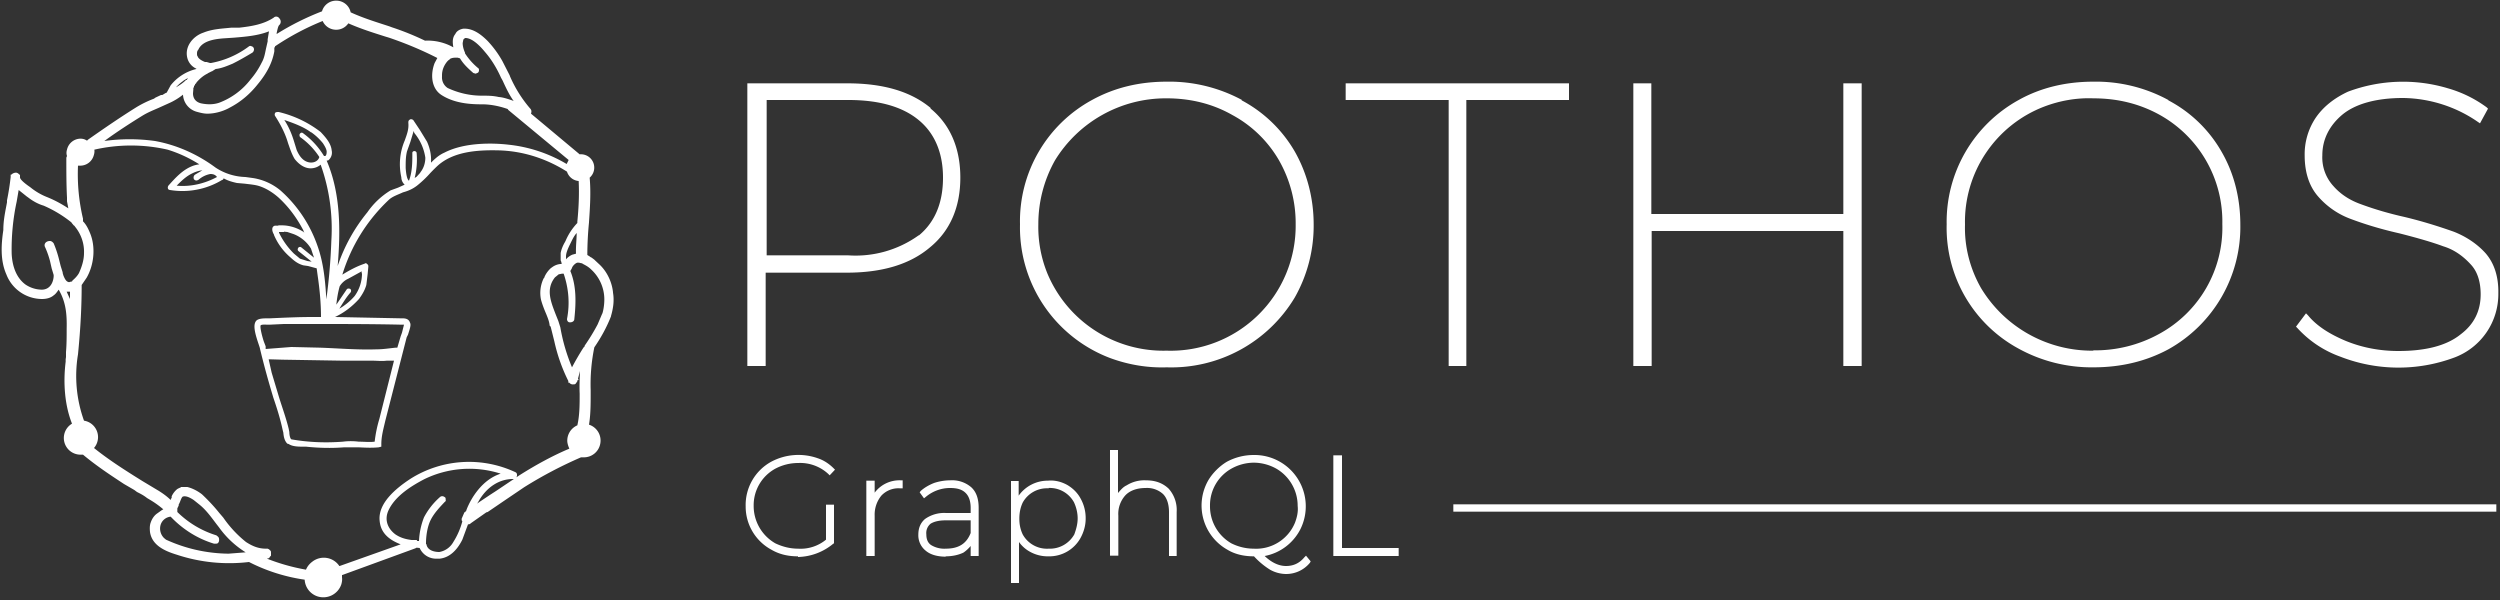 <svg xmlns="http://www.w3.org/2000/svg" width="750" height="180" fill="none">
  <rect width="100%" height="100%" fill="#333333" stroke="none"/>
  <style>
    :root {
      --logo-color: white;
    }
  </style>
  <rect width="100%" height="100%" />
  <path fill="white" d="M275.6 70.6a32.5 32.5 0 0 1-21.2 6H230V30h24.5c9.2 0 16.3 2 21.2 6.1 4.8 4 7.2 9.9 7.2 17.2 0 7.5-2.4 13.3-7.2 17.3Zm3.6-38.2c-6-5-14.3-7.4-25-7.4h-30v84.8h5.5v-28H254c10.7 0 19-2.5 25-7.6 6-4.9 9.1-12 9.1-20.9 0-8.8-3-15.9-9-20.8h.1Zm70.8 72.8A37.7 37.7 0 0 1 314.2 82a37 37 0 0 1-2.7-14.7 39 39 0 0 1 5-19.2A39 39 0 0 1 350 29.5c7.3 0 13.9 1.7 19.7 5a35.8 35.8 0 0 1 14 13.6 38.1 38.1 0 0 1 5 19.2 37.5 37.5 0 0 1-38.7 37.9ZM372.6 30a46 46 0 0 0-22.6-5.5c-8.2 0-15.7 1.8-22.4 5.5A41.4 41.4 0 0 0 306 67.3a41.9 41.9 0 0 0 27 40.1c5.4 2 11.2 3 17 2.8a43.2 43.2 0 0 0 38.4-20.9 43.6 43.6 0 0 0 5.7-21.9c0-8-2-15.5-5.7-22a40.2 40.2 0 0 0-15.9-15.3V30Zm31.2 0h30.8v79.8h5.3V30h30.8v-5h-67v5Zm149.1 34.2h-57.5V25H490v84.8h5.5V69.3H553v40.5h5.5V25H553v39.2Zm75.1 41a38.9 38.9 0 0 1-33.7-18.8c-3.3-5.8-5-12.4-4.8-19A37 37 0 0 1 613.2 32c4.7-1.8 9.8-2.7 14.8-2.5 7.2 0 13.8 1.6 19.8 4.9a36.6 36.6 0 0 1 18.9 32.8 36.3 36.3 0 0 1-19 33 39.8 39.8 0 0 1-19.8 4.9h.1ZM650.5 30a45.5 45.5 0 0 0-22.5-5.5c-8.2 0-15.8 1.8-22.4 5.5A41.7 41.7 0 0 0 584 67.3a41.2 41.2 0 0 0 21.6 37.3 45.4 45.4 0 0 0 22.4 5.6c8.3 0 15.8-1.8 22.5-5.4a42 42 0 0 0 21.6-37.4c0-8-1.9-15.5-5.7-22a39.5 39.5 0 0 0-15.9-15.3V30Zm95.2 46c-2.6-2.9-6-5.1-9.6-6.5-4.8-1.7-9.7-3.2-14.7-4.4-4.5-1-9-2.3-13.3-3.9-3.3-1.2-6-3-8.1-5.4a12.7 12.7 0 0 1-3.3-9.2c0-4.9 2.2-9 6-12.2 4-3.3 10.3-5 18.2-5 8 .1 15.9 2.6 22.5 7.2l.6.4 2.4-4.4-.4-.4a36.4 36.4 0 0 0-11.6-5.7 47 47 0 0 0-30 1c-4.3 2-7.6 4.7-9.8 8a19.7 19.7 0 0 0-3.2 11.1c0 5 1.3 9.2 4 12.3 2.6 3 5.9 5.3 9.6 6.7 3.7 1.4 8.6 3 14.8 4.4 5.5 1.4 10 2.7 13.2 3.9 3.3 1 6 3 8.2 5.4 2 2.1 3 5.2 3 9 0 5-2 9-6 12-4.2 3.4-10.5 5-18.7 5-5.5 0-10.8-1-15.7-3-4.8-2-8.8-4.5-11.4-7.7l-.6-.6-3 4 .4.4a32 32 0 0 0 12.9 8.6 48 48 0 0 0 34.1.3A20.3 20.3 0 0 0 749.5 88c.1-4.9-1.2-9-3.8-12Zm-497.3 76h1.3v10.9a14 14 0 0 1-4.6 2.7 16.6 16.6 0 0 1-13.5-1c-2.3-1.2-4.2-3-5.5-5.2a15.4 15.4 0 0 1-1.9-7.6 14 14 0 0 1 7.5-12.8 16 16 0 0 1 7.7-1.8c2.1 0 4 .3 5.8 1a11 11 0 0 1 4.5 2.8l-.8 1a12.7 12.7 0 0 0-9.5-3.5 13.7 13.7 0 0 0-12 6.5c-1 2.1-1.7 4.4-1.7 6.8a13.3 13.3 0 0 0 13.7 13.5c3.7 0 6.6-1.1 8.9-3v-10.4Z"/>
  <path fill="white" d="M239.4 137.6a14.4 14.4 0 0 0-12.8 7 13.6 13.6 0 0 0-1.8 7.1 13.5 13.5 0 0 0 7.1 12.4 16.2 16.2 0 0 0 13 .9 13 13 0 0 0 4.2-2.6v-10h-.2v10l-.2.2a13.3 13.3 0 0 1-9.3 3.1 14.6 14.6 0 0 1-12.4-6.9 13.4 13.4 0 0 1-1.9-7 13.8 13.8 0 0 1 7-12.1 15 15 0 0 1 7.3-1.9c3.8 0 7 1.1 9.4 3.3l.2-.2a9.5 9.5 0 0 0-4-2.4c-1.8-.6-3.7-.9-5.6-.9Zm0 29.3c-3 0-5.6-.6-8-2a14.7 14.7 0 0 1-7.7-13 14.8 14.8 0 0 1 7.7-13.4 17.4 17.4 0 0 1 14-1c1.8.6 3.4 1.7 4.7 3l.4.4-1.6 1.7-.4-.4a12.4 12.4 0 0 0-9-3.3c-2.5 0-4.8.6-6.9 1.7a12.5 12.5 0 0 0-6.5 11.1 12.9 12.9 0 0 0 6.5 11.3c2.1 1 4.4 1.6 6.8 1.6a12 12 0 0 0 8.4-2.7v-10.5h2.4V163l-.2.1c-3 2.5-6.7 3.9-10.6 4v-.2Zm25.6-21a10 10 0 0 1 5.3-1.3v1.3h-.3c-2.6 0-4.6.8-6 2.4a9.4 9.4 0 0 0-2.2 6.6v11.3h-1.2v-21.6h1.3v5.3a7.8 7.8 0 0 1 3.2-4"/>
  <path fill="white" d="M269.7 145.2c-1.5 0-3 .4-4.4 1.2-1 .6-1.8 1.5-2.4 2.6l.8-1.1a8 8 0 0 1 6-2.5v-.2Zm-8.7 20.5h.4v-11c0-1 0-1.9.3-2.8l-.3 1v-7.7h-.4v20.5Zm1.5 1.1h-2.6v-22.6h2.5v3.6a9.3 9.3 0 0 1 7.9-3.7h.5v2.4h-.8a7 7 0 0 0-5.6 2.2 9 9 0 0 0-2 6v12.1Zm29.3-6.8v-4.3h-8c-2.3 0-4 .3-5 1a4.4 4.4 0 0 0-1.6 3.6 4.4 4.4 0 0 0 1.8 3.7c1 .9 2.6 1.3 4.7 1.3 3.9 0 6.6-1.8 8-5.3Zm-.8-13.4c1.3 1.3 2 3.3 2 5.8v13.8h-1.4v-4.4a7.7 7.7 0 0 1-3 3.3 9.3 9.3 0 0 1-5 1.2c-2 .1-4-.5-5.7-1.7a5.5 5.5 0 0 1-2.1-4.3 5.4 5.4 0 0 1 1.9-4.3c1.3-1.1 3.3-1.7 6-1.7h8v-2.1c0-2.1-.6-3.8-1.8-4.9a7.3 7.3 0 0 0-5-1.6c-2.8 0-5.6 1-7.7 3l-.8-1.1c1.2-1 2.4-1.8 3.9-2.2 1.4-.7 3-1 4.6-1 2.7 0 4.7.8 6 2"/>
  <path fill="white" d="M283.8 156.1c-2.2 0-3.6.4-4.6 1a3.6 3.6 0 0 0-1.3 3.2c0 1.4.4 2.5 1.4 3.2 1.3.8 2.9 1.2 4.4 1.1 3.8 0 6.2-1.4 7.5-4.7v-3.8h-7.4Zm0-1.1c-2.6 0-4.5.4-5.6 1.5a4.9 4.9 0 0 0-1.8 3.9c0 1.6.7 3 2 4 1.2 1 3 1.5 5.3 1.5 2 0 4-.5 5.5-1.7a8.9 8.9 0 0 1-5.5 1.5 8 8 0 0 1-5-1.4 5 5 0 0 1-2-4c0-1.6.6-2.9 1.8-3.9 1.1-.8 3-1.4 5.3-1.4h8.5v10.7h.3v-13.3c0-2.4-.6-4.3-2-5.5a8 8 0 0 0-5.4-1.9 12.9 12.9 0 0 0-8 2.8l.2.2c2.2-1.8 5-2.8 7.8-2.7 2.2 0 4 .6 5.2 1.8 1.1 1.1 2 3 2 5.3v2.6h-8.6Zm0 12c-2.6 0-4.7-.6-6.1-1.8a5.9 5.9 0 0 1-2.2-4.8c0-1.9.6-3.5 2-4.7a9.9 9.9 0 0 1 6.3-1.8h7.4v-1.5c0-2-.5-3.5-1.5-4.5-1.1-1.1-2.6-1.5-4.7-1.5-2.7 0-5.3 1-7.3 2.7l-.5.4-1.3-1.8.3-.4c1.1-1 2.5-1.8 4-2.4 1.5-.5 3.2-.8 4.8-.8a8.8 8.8 0 0 1 6.4 2.1c1.5 1.4 2.2 3.4 2.2 6.2v14.4h-2.4v-3c-.6.7-1.3 1.4-2.2 2-1.5.7-3.3 1.1-5.3 1.1v.1Zm35.4-3a9 9 0 0 0 3.3-3.4 10.6 10.6 0 0 0 .1-10 8.8 8.8 0 0 0-8.2-4.8 9.5 9.5 0 0 0-8 4.6c-.8 1.6-1.3 3.4-1.2 5.2 0 1.8.4 3.5 1.2 5a8.8 8.8 0 0 0 8 4.6c1.8 0 3.4-.5 4.8-1.2Zm.8-18c1.6.9 2.8 2.2 3.7 3.9 1 1.7 1.5 3.7 1.4 5.7a10 10 0 0 1-1.4 5.5 11 11 0 0 1-3.7 4c-1.7.9-3.6 1.4-5.6 1.3a9.8 9.8 0 0 1-9.2-6v14h-1.4v-29.6h1.4v5.8a9.9 9.9 0 0 1 9.4-6c2 0 3.7.4 5.4 1.3"/>
  <path fill="white" d="M314.6 146.5a8.3 8.3 0 0 0-7.8 4.3c-.7 1.5-1 3.1-1 4.8 0 1.7.3 3.2 1 4.7a8.3 8.3 0 0 0 7.8 4.3 8.4 8.4 0 0 0 7.7-4.3c.5-1.4 1-3 1-4.8 0-1.6-.4-3.3-1.1-4.8a8.3 8.3 0 0 0-7.8-4.3h.2Zm-.2 19.2a9.6 9.6 0 0 1-8.4-4.9 9.3 9.3 0 0 1-1.4-5.3 10.4 10.4 0 0 1 5-8.9 9.4 9.4 0 0 1 4.8-1.2 9.4 9.4 0 0 1 8.5 4.9 11.6 11.6 0 0 1 .1 10.5 9.3 9.3 0 0 1-8.6 5Zm-10 8.1h.2v-15.7l1.1 2.2a9.1 9.1 0 0 0 8.7 5.6 10 10 0 0 0 5.2-1.4c1.6-.8 2.8-2 3.7-3.6.8-1.5 1.3-3.3 1.3-5.5a11 11 0 0 0-1.3-5.3 9.5 9.5 0 0 0-8.9-5 9.4 9.4 0 0 0-8.8 5.7l-1 2.3v-7.8h-.3v28.5Zm1.3 1.1h-2.4v-30.6h2.3v4.4a10.7 10.7 0 0 1 8.8-4.5c2-.2 4 .3 5.8 1.3 1.7 1 3.1 2.4 4 4.1a12 12 0 0 1 1.5 6c0 2.1-.6 4.1-1.6 5.9a10.7 10.7 0 0 1-9.5 5.4 11 11 0 0 1-6-1.6 9.8 9.8 0 0 1-2.9-2.7v12.3Zm44.5-28c1.6 1.5 2.4 3.8 2.4 6.7v12.7h-1.4v-12.6a8 8 0 0 0-2-5.8 7.4 7.4 0 0 0-5.5-2c-2.7 0-4.8.8-6.3 2.3a8.8 8.8 0 0 0-2.4 6.5v11.5h-1.4v-30.7h1.4v14.2a8.9 8.9 0 0 1 3.4-3.8c1.5-1 3.3-1.4 5.5-1.4 2.7 0 4.8.8 6.3 2.3"/>
  <path fill="white" d="M334.2 165.7h.3v-11c0-1.2.1-2.3.4-3.3l-.4 1v-16.3h-.3v29.6Zm17.6 0h.3v-12a9 9 0 0 0-2.2-6.5 8.2 8.2 0 0 0-6-2.2 10 10 0 0 0-5.2 1.5c-1 .5-2 1.4-2.6 2.4l.8-1.1a9 9 0 0 1 6.8-2.4c2.6 0 4.6.6 6 2.2a8.7 8.7 0 0 1 2 6v12.1Zm1.3 1.1h-2.4v-13.1c0-2.4-.6-4.3-1.8-5.5a7.1 7.1 0 0 0-5.2-1.8c-2.5 0-4.6.7-6 2.1a8.3 8.3 0 0 0-2.2 6.2v12H333V135h2.4v12.9c.8-.9 1.5-1.8 2.6-2.3a10 10 0 0 1 5.8-1.5c2.8 0 5 .8 6.8 2.5a9.6 9.6 0 0 1 2.4 7v13.2Zm11.1-8.3c1.2 2.2 2.9 3.7 5 5a14.8 14.8 0 0 0 13.9 0 13 13 0 0 0 6.8-11.8 13.3 13.3 0 0 0-6.8-11.6 14.4 14.4 0 0 0-14 0 13 13 0 0 0-6.6 11.6c0 2.5.5 4.8 1.7 7v-.2Zm28.3 10a8.7 8.7 0 0 1-6.7 3.2c-1.5 0-3-.5-4.5-1.3a22 22 0 0 1-4.8-3.9h-.4a15 15 0 0 1-7.7-2 16 16 0 0 1-5.5-5.2 15.4 15.4 0 0 1 .1-15c1.3-2.3 3.2-4.1 5.5-5.4a17 17 0 0 1 15.5 0 14.8 14.8 0 0 1-5.7 27.5c2.6 2.6 5.1 4 7.5 4a8 8 0 0 0 6-3l.7 1Z"/>
  <path fill="white" d="M376.2 138.8a14 14 0 0 0-6.8 1.8 12.6 12.6 0 0 0-6.4 11.1 12.8 12.8 0 0 0 6.4 11.3c2 1 4.3 1.6 6.7 1.6a12.6 12.6 0 0 0 12.4-7.8c.6-1.6 1-3.3.8-5a12.9 12.9 0 0 0-6.4-11.2 14 14 0 0 0-6.7-1.8Zm0 27a14.4 14.4 0 0 1-12.4-7 13.5 13.5 0 0 1-1.9-7 13.8 13.8 0 0 1 7-12.1 15 15 0 0 1 14.4 0 13.6 13.6 0 0 1 7 12 13.9 13.9 0 0 1-6.9 12 14 14 0 0 1-7.3 2h.1Zm0-28.2c-2.7 0-5.3.6-7.6 1.9a12 12 0 0 0-5.1 5 14.8 14.8 0 0 0 0 14.6c1.2 2.1 3 3.8 5.1 5 2.3 1.2 5 1.9 7.5 1.8h.6v.2a22 22 0 0 0 4.8 3.8 8.1 8.1 0 0 0 7.7.4c1-.4 2-1 2.7-1.8l-.1-.3a8 8 0 0 1-6 2.8c-2.6 0-5.3-1.5-8-4.4l-.6-.7h1.1a14.4 14.4 0 0 0 10.8-7.4c1.1-2 1.7-4.4 1.7-6.8a13.7 13.7 0 0 0-7.2-12.3 14.9 14.9 0 0 0-7.5-1.8Zm9.5 34.6a10 10 0 0 1-4.7-1.3 23 23 0 0 1-4.8-4c-3 0-5.7-.6-8-2a15.2 15.2 0 0 1-5.6-21c1.3-2.1 3.3-4.1 5.5-5.4a17 17 0 0 1 8-2 15.4 15.4 0 0 1 14 22.3 15.2 15.2 0 0 1-10.7 8c2.2 2.1 4.4 3 6.4 3 2.2 0 4-.8 5.5-2.6l.5-.5 1.4 1.7-.2.4a9.2 9.2 0 0 1-7.2 3.4Zm15-35h1.4V165h17.1v1.3h-18.5v-29.2Z"/>
  <path fill="white" d="M401.2 165.7h17.6v-.2h-17.2v-27.8h-.4v28Zm18.6 1.1H400v-30.2h2.6v27.8h17v2.4Zm16.1-13.3h313v-2.2H436v2.2ZM180.7 94l-1.4 3.3a60.8 60.8 0 0 1-3.9 6.4v.2l-.3.3-.2.3a82.2 82.2 0 0 0-3.3 5.7 55.1 55.1 0 0 1-3.5-12l-.6-1.9-.8-2c-1.5-3.9-3-7.6-.2-11.1l.5-.4.6-.5 1-.2h.5c1.5 4.4 1.9 9 1 13.6 0 .5.3 1 .8 1h.2c.5 0 1.2-.3 1.2-1 .5-4.7.7-9.8-1.2-14.4l.4-.7.2-.5.2-.3c.4-.5.9-.9 1.3-1h.5l.4.1.5.1.5.3c.8.4 1.6.9 2.2 1.5a12.2 12.2 0 0 1 4 9c0 1.4-.2 3-.6 4.3Zm-24.9 48.6-7 4.7-1.7 1.1-3 2-1 .7.3-.4c2.5-4.6 6.4-7 10.5-7h.2c.4 0 .9-.4 1-1v-.2c0-.4-.1-.7-.6-.9a32.9 32.9 0 0 0-31.3 2c-4.6 3-9.9 7.5-9.3 12.7.3 3.3 2.4 5.5 6.3 7l-18.3 6.5h-.1a5.6 5.6 0 0 0-8.1-1.3c-.8.6-1.5 1.4-1.9 2.4a60 60 0 0 1-11.7-3.3l.3-.1h.2l.3-.3.1-.2.3-.3v-1c0-.3-.1-.5-.4-.7-.1-.2-.4-.3-.6-.4h-.5c-2.2 0-4-.7-6-2a34 34 0 0 1-6.8-7.3l-1.2-1.4c-1.6-2-3.3-3.8-5.2-5.6-1.3-1-2.8-1.8-4.4-2.2h-2v.2c-.3 0-.6.2-1 .4a5.9 5.9 0 0 0-1.7 2.2v.5l-.2.2-.1.4c-1.1-1.1-2.4-2-3.5-2.7l-5-3-2.4-1.5c-4.6-2.9-8.5-5.5-12.1-8.4a5 5 0 0 0-3-8.2 39.6 39.6 0 0 1-1.8-19.9c.8-8.1 1.1-14.7 1.1-20.8l1.5-2.2c2.3-4 2.7-9.4 1-13.4-.5-1.2-1.1-2.5-2.1-3.5v-.8a57.9 57.9 0 0 1-1.5-15.9h.7a4.2 4.2 0 0 0 4-3c.2-.6.3-1.2.2-1.8a49.2 49.2 0 0 1 22 0c2.9.9 6 2.2 9.5 4.4-.8.1-1.6.3-2.3.6-2.9 1.2-5 3.6-6.9 5.7a1 1 0 0 0-.2 1c0 .2.4.4.6.4 5.4.9 11-.2 15.6-3 .2 0 .4-.2.5-.5 1.2.7 2.6 1.1 4 1.4l2.3.2c1.5.2 3 .3 4.3.7 2.2.7 4.2 2 5.9 3.5 2.7 2.5 5.2 5.6 7.4 9.8l.3.8-.2-.3c-2-1.3-4.3-2-6.6-2h-1v-.2.3h-1a1 1 0 0 0-.7.5c-.3.7 0 1.5.4 2.2v.1a18 18 0 0 0 4.8 6.6c1.1 1 2.2 2 4 2.5l1.4.2 2.6.7.3 2.2c.6 4.1 1 8.3 1 12.4h-2.5c-4.2 0-8.5.2-12.8.4h-.6c-1.2 0-2.8 0-3.5.7-1.1 1.2-.4 3.8.6 6.8l.4 1.2c1.2 5.1 2.6 10.1 4.1 15.1 1.1 3.2 2.1 6.4 2.8 9.7l.2.8c.1 1.1.3 2.4 1.2 3.3l.4.1c1 .7 2.6.8 4 .8h1.2c3.8.4 7.6.5 11.4.2h4.4c2 .1 4 .2 6 0l.8-.2v-.8c0-2.4.7-4.8 1.2-7l6.4-25 .4-.8c.5-1.6 1-2.9.6-3.6-.4-1.3-1.7-1.3-2.4-1.3h-.3l-19.8-.4c2.8-1.3 5.2-3.2 7.2-5.4 1.1-1.5 1.8-2.8 2.2-4.2l.4-3.3.2-2.2c0-.3 0-.6-.4-.8-.2-.3-.4-.3-.7-.1-2.4.8-4.6 2-6.7 3.3a51.4 51.4 0 0 1 14-22.5c1.1-1 2.7-1.5 4.2-2.2 1.5-.4 2.9-1 4.2-2a32 32 0 0 0 4-3.8 61 61 0 0 1 2-2c4.8-4.5 12.2-4.9 18-4.8 7.5.1 14.7 2.4 21 6.4a4 4 0 0 0 3.5 2.8c.2 4 0 8.2-.4 12.2v.4a17.8 17.8 0 0 0-3.5 5.3l-.2.4c-.6 1-1.1 2.2-1.3 3.3v2.2l.2.5.1.6h-.4a5 5 0 0 0-2.5 1l-.3.2c-.9.8-1.6 1.8-2 2.8v.1l-.2.2a10 10 0 0 0-.8 6.4c.4 1.5 1 3 1.6 4.4.4 1 .9 2.2 1 3.4l.3.3 1.1 4.4c.9 4.1 2.3 8.1 4.2 11.9v.5h.3a1.3 1.3 0 0 0 1.3.5c.3 0 .4 0 .6-.2l.5-.7v-.3l.4-.1-.2-.4.6-2.3c-.1 2.3-.2 4.6-.1 6.8 0 3.2 0 6.5-.7 9.5a5 5 0 0 0-3 5c.1.7.3 1.3.6 2-5 2.1-10.1 4.9-15 8Zm-16.2 11-.4.2v.2l-.1.2-.6 1.4v.5l.2.3a22 22 0 0 1-2.7 6.2 6 6 0 0 1-4.2 3c-1.4 0-3.3-.4-3.8-2v-.2l-.2-.2v-.2c0-2.2.4-5 1.4-7 1-2 2.6-3.7 4.2-5.4.3-.2.4-.4.3-.7 0-.3 0-.6-.2-.7-.5-.4-1.1-.5-1.6 0a21.2 21.2 0 0 0-4.7 6 22 22 0 0 0-1.5 7.1h-.5l-.2-.3h-1.5c-1.6-.2-3.3-.6-4.9-1.7-2.5-1.9-3.3-4.6-2-7.3 2.2-4.6 7.6-7.6 10.6-9.2a30.8 30.8 0 0 1 23-1.7c-5.6 1.8-8.9 7.4-10.2 10.7l-.2.6h-.2v.2ZM20 87.5h1v2.2l-1-2.2Zm35-63.3 1.4-.8-.2.3-.2.3h-.2c-1 1-2 1.6-3 2.2.6-.7 1.4-1.4 2.3-2Zm84-12.3c.2-.3.4-.4.6-.5 1.6 0 3.6 1.4 5.9 4.2 2 2.3 3.6 5 4.8 7.7l.5.9c1 2.2 2 4.3 3.3 6.1l-.5-.2c-1.5-.5-2.7-.9-4-1-1.7-.4-3.4-.4-5.1-.4-3.5 0-7-.8-10.2-2.3a3.8 3.8 0 0 1-1.7-3.4v-.4c0-1.6.6-3 1.6-4.2l.3-.3.3-.2.3-.3c.5-.2.9-.3 1.6-.3h.6l.7.2c1 1.7 2.4 3 4 4.4l.7.2.7-.3c.2-.2.3-.4.3-.8 0-.3-.1-.5-.3-.6a19 19 0 0 1-3.9-4.4v-.2c-.4-.9-.7-1.9-.7-2.9l.2-1ZM62.3 22l.8-.4.4-.2h.1l.3-.2.8-.5c1.8-.2 3.4-.9 5.1-1.6 2-1 3.9-2.1 5.9-3.3.3-.2.5-.6.5-1 0-.3-.2-.8-.7-.9a.7.7 0 0 0-.8 0 27 27 0 0 1-11.4 5H63l-1-.3h-.5c-1-.4-2-1-2.2-1.7-.2-.2-.2-.5-.2-.8 0-.3 0-.8.4-1.2 1.2-2.7 5-3.2 7.7-3.4l3-.2c3.6-.3 7.2-.6 10.5-1.9l-.4 2.4v.6l-.5 2.2c-.3 1.4-.5 2.8-1.3 4.2a24 24 0 0 1-3.3 5 21.4 21.4 0 0 1-9.4 7c-1.7.6-3.6.6-5.5.2-1.6-.4-2.4-1.5-2.4-3l.1-1.2v-.4l.2-.3v-.3l.3-.3v-.2l.4-.4v-.1c1-1.2 2.2-2.2 3.5-2.8ZM5 60.5l.6-3.5 2 1.6.5.4.3.2c1.4 1.1 3 2 4.7 2.5 3 1.3 5.8 3 8.3 5l.2.3.6.7h.1l.2.3c1.8 2.2 2.8 5 2.7 7.9 0 2.2-.7 4.2-1.5 6-.5.9-1.2 1.6-2 2.3 0 .2-.1.2-.3.3h-.2c-.2.1-.5.2-.7.1-.7-.2-1.1-1-1.5-2l-.2-.7v-.2l-.6-1.9-.6-2.4c-.4-1.5-.9-3-1.5-4.4-.3-.4-.7-.7-1.1-.7-.6 0-1.1.2-1.4.6-.3.4-.3.9 0 1.4a27 27 0 0 1 1.4 4l.5 2.2.6 2v.4c-.1 1.7-1 4-3.6 4a9 9 0 0 1-4.8-1.5c-2.5-1.8-4-5-4.2-9.3-.1-5.2.4-10.5 1.5-15.6ZM57.7 52c.8-.4 1.9-.8 3-.9l-2.2 1.3c-.5.4-.5 1-.3 1.4.3.3.7.5 1.2.2l.2-.1a7.4 7.4 0 0 1 3.5-1.7c.8 0 1.5.2 2 .9-3.7 2-8 3-12.1 2.6 1.4-1.4 2.8-2.8 4.7-3.7Zm27.5 17.5 1 .1 1.8.6c1.9.7 4 2.2 5.3 4.4l.9 2.7-3.7-3c-.3-.3-.7-.3-1 0-.2.3-.3.7 0 1l4 3.2-.7-.1-.6-.1-2.2-.7-1.8-1.5a22.6 22.6 0 0 1-4.5-6.3v-.2h1.5Zm8.2-29.8a17 17 0 0 1 3.5 3.3c.5.8 1 1.6 1.1 2.4 0 .4 0 1.1-.4 1.4h-.4a23.4 23.4 0 0 0-6.1-6.7c-.4-.4-.8-.4-1.1 0-.2.2-.2.6 0 1a22 22 0 0 1 5.8 6l-.1.3c-.6 1.3-2.2 1.6-3.4 1.2-1.7-.5-2.7-2.2-3.3-3.6l-.8-2.6c-.7-2.3-1.6-4.4-2.9-6.4 3.3 1.1 6 2.2 8 3.7ZM108.6 82a11.6 11.6 0 0 1-2.2 6.8 18 18 0 0 1-4.6 3.8c1-1.6 2-3.3 3.3-4.8.3-.3.3-.8 0-1.1a1 1 0 0 0-1 0l-3.2 4.7c.2-1.9.5-3.7 1-5.5.6-1 1.5-1.8 2.6-2.3l4-2.2v.6Zm-57.4 73c3.5 3.7 8 6.6 13 8.1h.4c.3 0 .6 0 .8-.2.3-.3.4-.8.3-1.3 0-.4-.4-.7-.8-1a28.7 28.7 0 0 1-11.7-7v-1.1l.4-.8v-.3l.2-.4c.3-.6.6-1.7 1-2 .7-.3 1.8 0 3.3 1l1.5 1.2c2.2 1.7 3.8 4 5.4 6.1l.7.9a28 28 0 0 0 8 7.5l-5.1.4h-.1a46 46 0 0 1-18.7-4.2l-.6-.5a4 4 0 0 1-1-4 3.5 3.5 0 0 1 3-2.4Zm83-140.1h-.3.3Zm-16 93.3-4.4 17.5a39 39 0 0 0-1.4 6.8c-1.5.2-3.2 0-4.8 0-1.6-.2-3.2-.2-4.7 0-5.2.4-10.4.2-15.5-.7-.4-.3-.6-1.4-.6-2.2l-.2-1c-.8-3.3-2-6.5-3-9.8l-2.1-7-.9-4h.6l3.5.1 18 .3h8.9c1.5 0 3 .2 4.4 0h2.2Zm1-3.9h-.5c-2 .2-3.8.5-5.7.5-5.7.2-11.4-.3-17-.5l-8.6-.2-7.7.6v-.8l-.5-1.3c-.4-1.1-1.3-4.4-1-5 .3-.3 1.5-.2 2-.2h.8l4.2-.2h8.5c8.8 0 17.6 0 26.5.2h1l-.6 2.4-.4 1.1-1 3.4Zm6.9-52.5L125 53l-.6.4c.6-2.4.8-4.9.6-7.4 0-.9-1.4-.9-1.3 0 0 2.7 0 5.5-1 8.2-.3-.1-.8-.9-1-3.8v-.2c0-1.6 0-3.2.4-4.8l1-2.8 1-3.3.2.6a15 15 0 0 1 3.3 7.4c0 1.6-.5 3.2-1.5 4.4Zm26.4-8.4c-4.4-.5-13-.8-19.2 2.4-1.6.7-2.8 1.8-4 3v-.3c.1-1.7-.2-3.8-1.2-6l-2.2-3.6-1.8-2.7c-.2-.4-.8-.5-1-.4-.4.2-.6.4-.6.9v.2c.2 1.9-.5 3.6-1.1 5.3a18.1 18.1 0 0 0-1 11 3 3 0 0 0 1 2.2l-2 .9-2.2.8a23 23 0 0 0-7 6.6 51 51 0 0 0-8.9 16.1c.9-10.7.9-21.8-3.3-31.6l.5-.1a3 3 0 0 0 1-3c-.2-2.2-2-4.1-3.3-5.5a33 33 0 0 0-12.6-6c-.3 0-.8 0-1 .2a.9.9 0 0 0 0 1.1c1.6 2.5 3 5.2 3.8 8 .6 1.7 1.1 3.3 2 4.8.8 1 2.5 2.8 4.8 2.8 1.1 0 2.2-.4 3-1.1a57.2 57.2 0 0 1 3.2 22.9c-.2 5.8-.7 11.7-1.5 17.5-.3-5.3-.8-10.8-2.6-15.9-2.2-6.4-6-12.2-11.2-16.8a17 17 0 0 0-8.3-3.7l-2.2-.3a17.1 17.1 0 0 1-8.9-2.8c-5.4-4-11.6-6.8-18.2-8-5-.7-10.2-.7-15.2 0C35 39.6 39 37 42.9 34.6c1.5-.9 3-1.5 4.6-2.2l3.1-1.4a19 19 0 0 0 4.3-2.6 5.6 5.6 0 0 0 4 5.1c1.1.3 2.2.6 3.3.6 2.9 0 5.5-1.1 6.7-1.8 3.3-1.7 6.1-4.1 8.4-7 2.9-3.5 4.4-6.6 5-9.9v-1.2h.2v-.3a78 78 0 0 1 14.3-7.6 4.4 4.4 0 0 0 3.6 2.6 4.4 4.4 0 0 0 4.1-1.9c3.6 1.6 7.4 2.8 11.2 4l1 .3c5 1.7 9.8 3.7 14.5 6.1l-.8 1.5c-1.3 3.3-1.1 7.7 2.2 9.7 4 2.5 8.8 2.7 12.1 2.7 2.4 0 5 .5 7.6 1.4l.2.3 18.1 15-.6 1.2a43 43 0 0 0-17.5-5.8Zm17.3 34.3V77c0-1.1.5-2.2 1-3.3l.2-.4c.6-1.2 1.1-2.4 2-3.4 0 2-.3 4.1-.2 6.2l-1.1.3c-.7.3-1.4.8-1.9 1.4Zm14.1 10c-.3-3-1.7-6-3.8-8.1l-.1-.1-1.5-1.4-.2-.2-.8-.6-.4-.2-.1-.1-.8-.5c0-3.3.2-6.8.5-9.8v-.1c.3-4.4.6-8.8.2-13.3a4 4 0 0 0-3-7l-14.6-12.2c.2-.6.2-1.1-.3-1.6a38 38 0 0 1-6-9.6l-.1-.3-2.2-4.3a30.6 30.6 0 0 0-4.4-6c-1.7-1.7-4.1-3.7-6.9-3.7h-.4c-1.1.2-2 .7-2.4 1.6-1 1.2-.8 2.7-.6 4a15.7 15.7 0 0 0-8.5-2 82 82 0 0 0-9.9-4l-.8-.3c-4-1.3-7.9-2.5-11.6-4.2A4.4 4.4 0 0 0 101 .2a4.4 4.4 0 0 0-4.4 3.2A79 79 0 0 0 83 10.2v-.3c.2-.8.4-2.1.8-2.4.6-.6.5-1.5 0-2-.4-.6-1.2-.7-1.7-.2-3 2-6.7 2.6-10.3 3h-2.4c-2.9.3-5.7.4-8.4 1.5-3 1-5.7 4.1-4.8 7.6a4.8 4.8 0 0 0 2.7 3.2v.1a14 14 0 0 0-7.7 4.9L50 27.8l-.3.1-1 .6h-.4l-1.7.8-.4.3a31 31 0 0 0-5.5 2.7c-4.8 3-9.6 6.3-14.3 9.6l-.3.3c-.6-.4-1.2-.6-2-.6a4.2 4.2 0 0 0-4 3.3 3 3 0 0 0 0 1.9l-.2.5c0 4.2 0 8.1.2 12v1.1l.4 2.1c-2-1.3-4-2.4-6.2-3.3a19 19 0 0 1-4.8-2.7 10 10 0 0 0-.8-.6c-1-.7-2.7-2-2.7-2.7v-.8h-.2c-.2-.3-.6-.6-1-.6a2 2 0 0 0-1.4.6h-.2v.7a77 77 0 0 1-1.1 7v.6C1.6 63.4 1 66 1 69c-.6 4.1-1 9 .9 13.3a11.5 11.5 0 0 0 10.7 7.4c1.5 0 2.7-.4 3.5-1.1.6-.4 1-1 1.5-1.7 2.2 3.7 2.5 7.5 2.4 11.7 0 2.4 0 4.7-.2 7v1.5l-.1.7v.7c-.6 4.8-.7 12 1.9 18.6a5 5 0 0 0 2.6 9.3h.7c4.2 3.5 8.5 6.3 12.3 8.8l3.1 1.8.8.6c1 .5 2 1 3 1.8l1 .6a29 29 0 0 1 3.9 2.8l-.4.2-1.4 1c-.9.6-1.6 1.6-2 2.8-.3.8-.3 1.8-.2 2.8.6 4 4.4 5.7 8 6.8a50 50 0 0 0 21.7 2.2 53.1 53.1 0 0 0 16.7 5.3 5.6 5.6 0 0 0 3.8 5 5.7 5.7 0 0 0 7.2-3.6c.2-.7.3-1.4.2-2.1v-.7h.1l21.9-8 .4-.2.9.1a5.4 5.4 0 0 0 5.2 3.2h.8c2.8-.3 5.1-2.3 6.8-5.7l1.7-4.6h.2l.4-.1.2-.2 4.7-3.3.4-.1 2.5-1.7 2.2-1.5 6.2-4.2a128 128 0 0 1 17.1-9h.8a5 5 0 0 0 5-4.2 5 5 0 0 0-3.4-5.6c.5-3 .5-6.2.5-9.4v-1a55 55 0 0 1 1.1-12.8c2-2.9 3.7-6 5-9.3v-.1c.7-2.4 1-4.7.6-7"/>
</svg>
